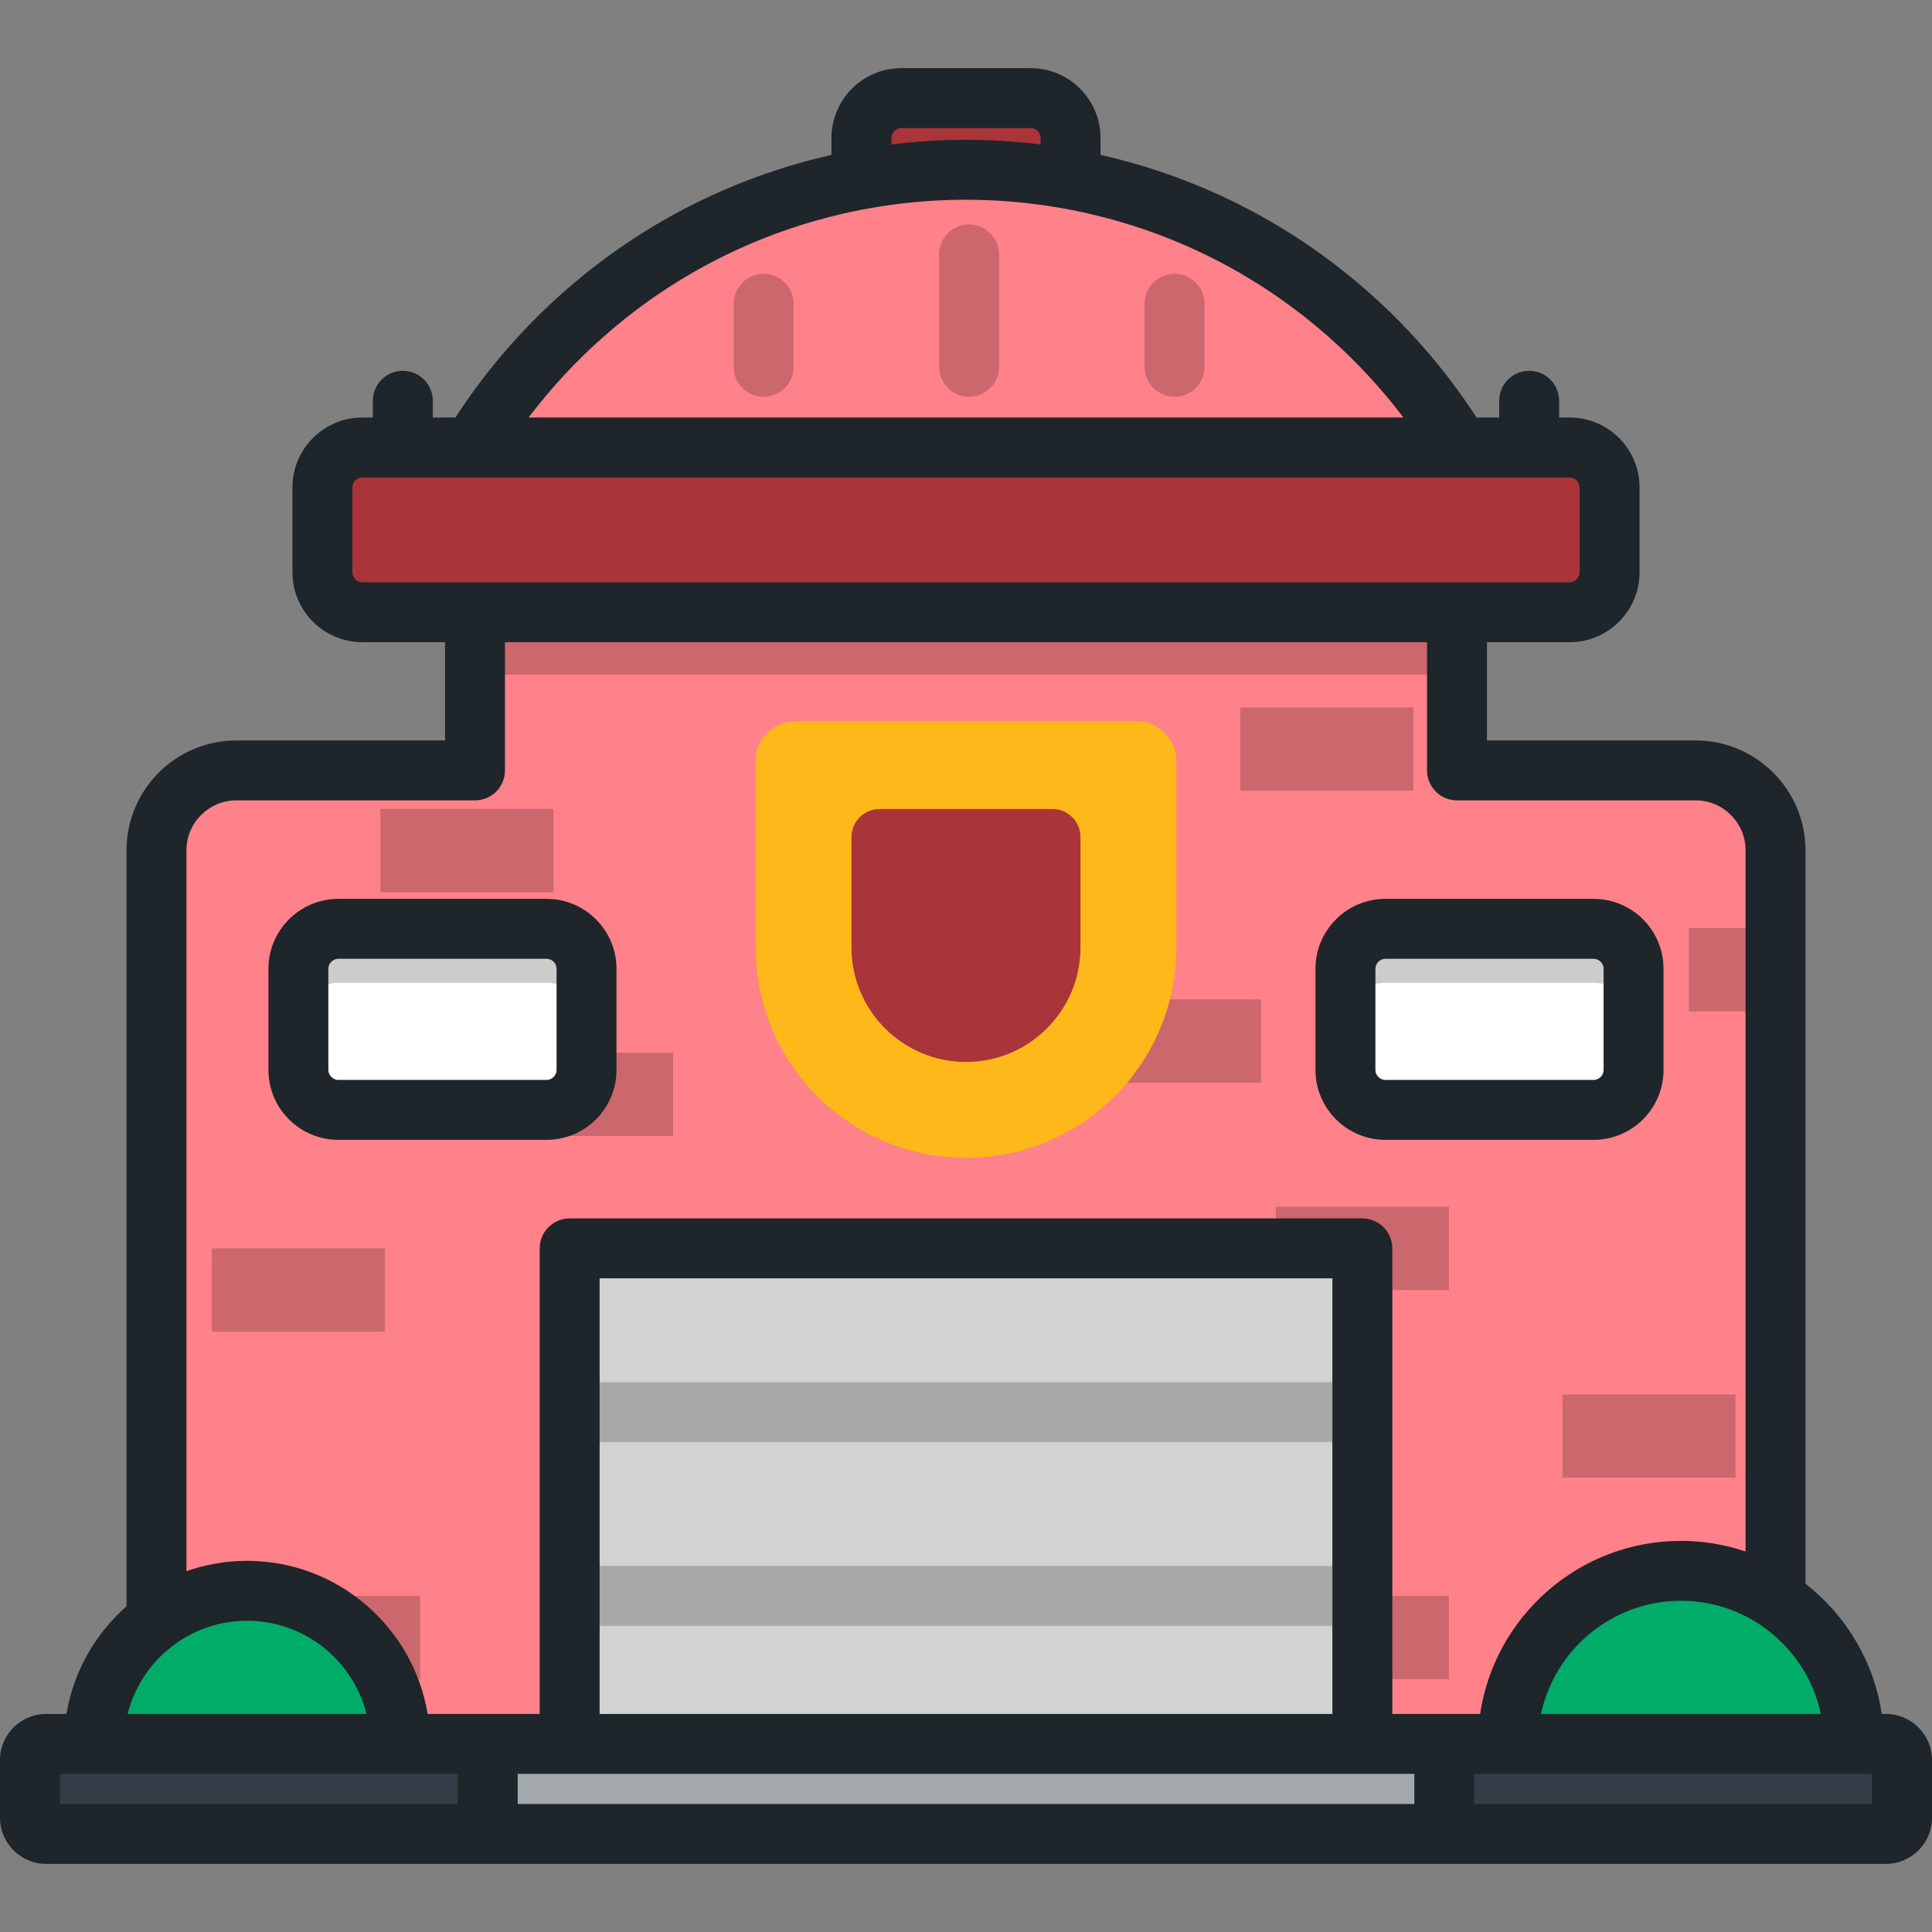 <?xml version="1.0" encoding="iso-8859-1"?>
<!-- Uploaded to: SVG Repo, www.svgrepo.com, Generator: SVG Repo Mixer Tools -->
<svg version="1.1" id="Layer_1" xmlns="http://www.w3.org/2000/svg" xmlns:xlink="http://www.w3.org/1999/xlink" 
	 viewBox="0 0 512 512" xml:space="preserve">
<rect x="0" y="0" width="512" height="512" fill="#808080" stroke="none"/>
<path style="fill:#A93439;" d="M283.712,36.579c0-5.822-4.763-10.585-10.585-10.585h-34.255c-5.822,0-10.585,4.763-10.585,10.585
	v8.364c0,5.822,4.763,10.585,10.585,10.585h34.255c5.822,0,10.585-4.763,10.585-10.585V36.579z"/>
<path style="fill:#FF8189;" d="M255.999,44.995c-65.885,0-122.053,41.584-143.704,99.935h287.406
	C378.052,86.579,321.885,44.995,255.999,44.995z"/>
<path style="opacity:0.2;enable-background:new    ;" d="M256.818,105.153c-4.384,0-7.939-3.553-7.939-7.939V67.423
	c0-4.384,3.554-7.939,7.939-7.939c4.384,0,7.939,3.554,7.939,7.939v29.791C264.756,101.598,261.202,105.153,256.818,105.153z"/>
<path style="opacity:0.2;enable-background:new    ;" d="M202.367,105.153c-4.384,0-7.939-3.553-7.939-7.939v-16.71
	c0-4.385,3.554-7.939,7.939-7.939c4.384,0,7.939,3.553,7.939,7.939v16.71C210.305,101.598,206.751,105.153,202.367,105.153z"/>
<path style="opacity:0.2;enable-background:new    ;" d="M311.269,105.153c-4.384,0-7.939-3.553-7.939-7.939v-16.71
	c0-4.385,3.554-7.939,7.939-7.939c4.384,0,7.939,3.553,7.939,7.939v16.71C319.207,101.598,315.653,105.153,311.269,105.153z"/>
<path style="fill:#FF8189;" d="M449.361,204.168H386.12V145.16H125.88v59.008H62.639c-11.643,0-21.169,9.526-21.169,21.169v246.627
	h429.06V225.337C470.53,213.694,461.004,204.168,449.361,204.168z"/>
<rect x="414.065" y="369.546" style="opacity:0.2;enable-background:new    ;" width="45.864" height="22.071"/>
<rect x="65.475" y="422.925" style="opacity:0.2;enable-background:new    ;" width="45.864" height="22.07"/>
<rect x="56.152" y="330.837" style="opacity:0.2;enable-background:new    ;" width="45.864" height="22.07"/>
<rect x="132.51" y="278.972" style="opacity:0.2;enable-background:new    ;" width="45.864" height="22.07"/>
<rect x="100.83" y="214.395" style="opacity:0.2;enable-background:new    ;" width="45.864" height="22.071"/>
<rect x="328.699" y="187.478" style="opacity:0.2;enable-background:new    ;" width="45.864" height="22.071"/>
<rect x="288.339" y="264.841" style="opacity:0.2;enable-background:new    ;" width="45.864" height="22.07"/>
<rect x="338.109" y="319.797" style="opacity:0.2;enable-background:new    ;" width="45.864" height="22.07"/>
<rect x="447.597" y="245.958" style="opacity:0.2;enable-background:new    ;" width="22.931" height="22.071"/>
<rect x="338.109" y="422.925" style="opacity:0.2;enable-background:new    ;" width="45.864" height="22.07"/>
<rect x="125.884" y="145.16" style="opacity:0.2;enable-background:new    ;" width="260.237" height="33.607"/>
<rect x="150.96" y="330.837" style="fill:#D1D3D3;" width="210.075" height="141.126"/>
<rect x="150.96" y="366.296" style="opacity:0.2;enable-background:new    ;" width="210.075" height="15.877"/>
<rect x="150.96" y="414.986" style="opacity:0.2;enable-background:new    ;" width="210.075" height="15.877"/>
<path style="fill:#FFB819;" d="M311.743,251.09c0,30.789-24.959,55.748-55.747,55.748s-55.747-24.959-55.747-55.748v-49.397
	c0-5.822,4.763-10.585,10.585-10.585h90.324c5.822,0,10.585,4.763,10.585,10.585V251.09z"/>
<path style="fill:#A93439;" d="M225.653,251.09c0,16.731,13.612,30.344,30.343,30.344s30.343-13.613,30.343-30.344v-29.286
	c0-4.075-3.334-7.409-7.409-7.409h-45.868c-4.075,0-7.409,3.334-7.409,7.409V251.09z"/>
<path style="fill:#A93439;" d="M426.562,151.663c0,5.822-4.763,10.585-10.585,10.585H96.023c-5.822,0-10.585-4.763-10.585-10.585
	V129.17c0-5.822,4.763-10.585,10.585-10.585h319.954c5.822,0,10.585,4.763,10.585,10.585v22.493H426.562z"/>
<path style="fill:#333E48;" d="M504.061,481.731c0,2.351-1.922,4.275-4.275,4.275H12.214c-2.352,0-4.275-1.924-4.275-4.275v-15.302
	c0-2.353,1.923-4.277,4.275-4.277h487.573c2.353,0,4.275,1.924,4.275,4.277V481.731z"/>
<rect x="129.25" y="462.152" style="fill:#A4A9AD;" width="253.483" height="23.855"/>
<g>
	<path style="fill:#00AD68;" d="M491.334,462.152c0-25.331-20.535-45.866-45.867-45.866s-45.867,20.534-45.867,45.866H491.334z"/>
	<path style="fill:#00AD68;" d="M106.05,462.152c0-22.408-18.166-40.573-40.575-40.573s-40.575,18.166-40.575,40.573H106.05z"/>
</g>
<path style="fill:#FFFFFF;" d="M432.913,283.547c0,5.822-4.763,10.585-10.585,10.585H367.14c-5.822,0-10.585-4.763-10.585-10.585
	v-26.813c0-5.822,4.763-10.585,10.585-10.585h55.188c5.822,0,10.585,4.763,10.585,10.585V283.547z"/>
<path style="opacity:0.2;enable-background:new    ;" d="M422.328,246.149H367.14c-5.822,0-10.585,4.763-10.585,10.585v14.289
	c0-5.822,4.763-10.585,10.585-10.585h55.188c5.822,0,10.585,4.763,10.585,10.585v-14.289
	C432.913,250.912,428.15,246.149,422.328,246.149z"/>
<path style="fill:#FFFFFF;" d="M79.08,283.547c0,5.822,4.763,10.585,10.585,10.585h55.188c5.822,0,10.585-4.763,10.585-10.585
	v-26.813c0-5.822-4.763-10.585-10.585-10.585H89.664c-5.822,0-10.585,4.763-10.585,10.585V283.547z"/>
<path style="opacity:0.2;enable-background:new    ;" d="M89.664,246.149h55.188c5.822,0,10.585,4.763,10.585,10.585v14.289
	c0-5.822-4.763-10.585-10.585-10.585H89.664c-5.822,0-10.585,4.763-10.585,10.585v-14.289
	C79.08,250.912,83.843,246.149,89.664,246.149z"/>
<path style="fill:#1E252B;" d="M499.786,454.213h-1.103c-2.076-13.972-9.546-26.199-20.215-34.51V225.337
	c0-16.051-13.057-29.108-29.108-29.108h-55.302v-26.043h21.919c10.213,0,18.523-8.31,18.523-18.523V129.17
	c0-10.213-8.31-18.523-18.523-18.523h-2.793v-4.442c0-4.385-3.554-7.939-7.939-7.939c-4.384,0-7.939,3.553-7.939,7.939v4.442h-6.003
	c-13.95-21.502-32.942-39.524-55.177-52.289c-13.887-7.972-28.901-13.785-44.475-17.308v-4.472c0-10.213-8.309-18.523-18.523-18.523
	h-34.255c-10.213,0-18.523,8.31-18.523,18.523v4.472c-15.574,3.523-30.589,9.335-44.477,17.308
	c-22.234,12.766-41.228,30.788-55.176,52.289h-6.003v-4.442c0-4.385-3.554-7.939-7.939-7.939c-4.384,0-7.939,3.553-7.939,7.939
	v4.442h-2.793c-10.213,0-18.523,8.31-18.523,18.523v22.493c0,10.213,8.31,18.523,18.523,18.523h21.919v26.043H62.639
	c-16.051,0-29.108,13.058-29.108,29.108v200.35c-8.256,7.242-14.041,17.228-15.909,28.526h-5.409C5.479,454.213,0,459.694,0,466.429
	v15.302c0,6.734,5.479,12.214,12.214,12.214h487.573c6.735,0,12.214-5.48,12.214-12.214v-15.302
	C512,459.694,506.521,454.213,499.786,454.213z M482.553,454.213h-74.172c3.66-17.114,18.895-29.989,37.086-29.989
	S478.893,437.099,482.553,454.213z M236.226,36.579c0-1.434,1.212-2.646,2.646-2.646h34.255c1.434,0,2.646,1.212,2.646,2.646v1.707
	c-6.541-0.807-13.144-1.23-19.774-1.23c-6.629,0-13.233,0.423-19.774,1.23v-1.707H236.226z M183.777,72.128
	c21.872-12.557,46.846-19.194,72.223-19.194c25.376,0,50.35,6.638,72.221,19.193c16.997,9.758,31.889,22.927,43.697,38.521H140.08
	C151.888,95.054,166.781,81.885,183.777,72.128z M96.023,154.309c-1.434,0-2.646-1.212-2.646-2.646V129.17
	c0-1.434,1.212-2.646,2.646-2.646h319.954c1.434,0,2.646,1.212,2.646,2.646v22.493c0,1.434-1.212,2.646-2.646,2.646H96.023z
	 M49.409,225.337c0-7.296,5.935-13.231,13.231-13.231h63.241c4.384,0,7.939-3.553,7.939-7.939v-33.981h244.363v33.981
	c0,4.385,3.554,7.939,7.939,7.939h63.241c7.296,0,13.231,5.935,13.231,13.231v185.822c-5.383-1.813-11.137-2.81-17.124-2.81
	c-26.971,0-49.366,19.949-53.216,45.866h-23.277V330.833c0-4.385-3.554-7.939-7.939-7.939H150.965c-4.384,0-7.939,3.553-7.939,7.939
	v123.38h-29.699c-3.801-22.985-23.806-40.573-47.853-40.573c-5.63,0-11.035,0.975-16.067,2.747V225.337z M353.098,338.772v115.441
	H158.903V338.772H353.098z M65.475,429.517c15.258,0,28.099,10.525,31.655,24.696H33.82
	C37.376,440.042,50.217,429.517,65.475,429.517z M121.317,478.068H15.877v-7.978h105.44V478.068z M374.806,478.068H137.194v-7.978
	h237.612V478.068z M496.123,478.068h-105.44v-7.978h105.44V478.068z M89.664,302.07h55.188c10.213,0,18.523-8.309,18.523-18.523
	v-26.813c0-10.213-8.31-18.523-18.523-18.523H89.664c-10.213,0-18.523,8.31-18.523,18.523v26.813
	C71.141,293.76,79.451,302.07,89.664,302.07z M87.018,256.734c0-1.434,1.212-2.646,2.646-2.646h55.188
	c1.434,0,2.646,1.212,2.646,2.646v26.813c0,1.434-1.212,2.646-2.646,2.646H89.664c-1.434,0-2.646-1.212-2.646-2.646V256.734z
	 M367.139,302.07h55.188c10.213,0,18.523-8.309,18.523-18.523v-26.813c0-10.213-8.31-18.523-18.523-18.523h-55.188
	c-10.213,0-18.523,8.31-18.523,18.523v26.813C348.616,293.76,356.926,302.07,367.139,302.07z M364.493,256.734
	c0-1.434,1.212-2.646,2.646-2.646h55.188c1.434,0,2.646,1.212,2.646,2.646v26.813c0,1.434-1.212,2.646-2.646,2.646h-55.188
	c-1.434,0-2.646-1.212-2.646-2.646V256.734z"/>
</svg>